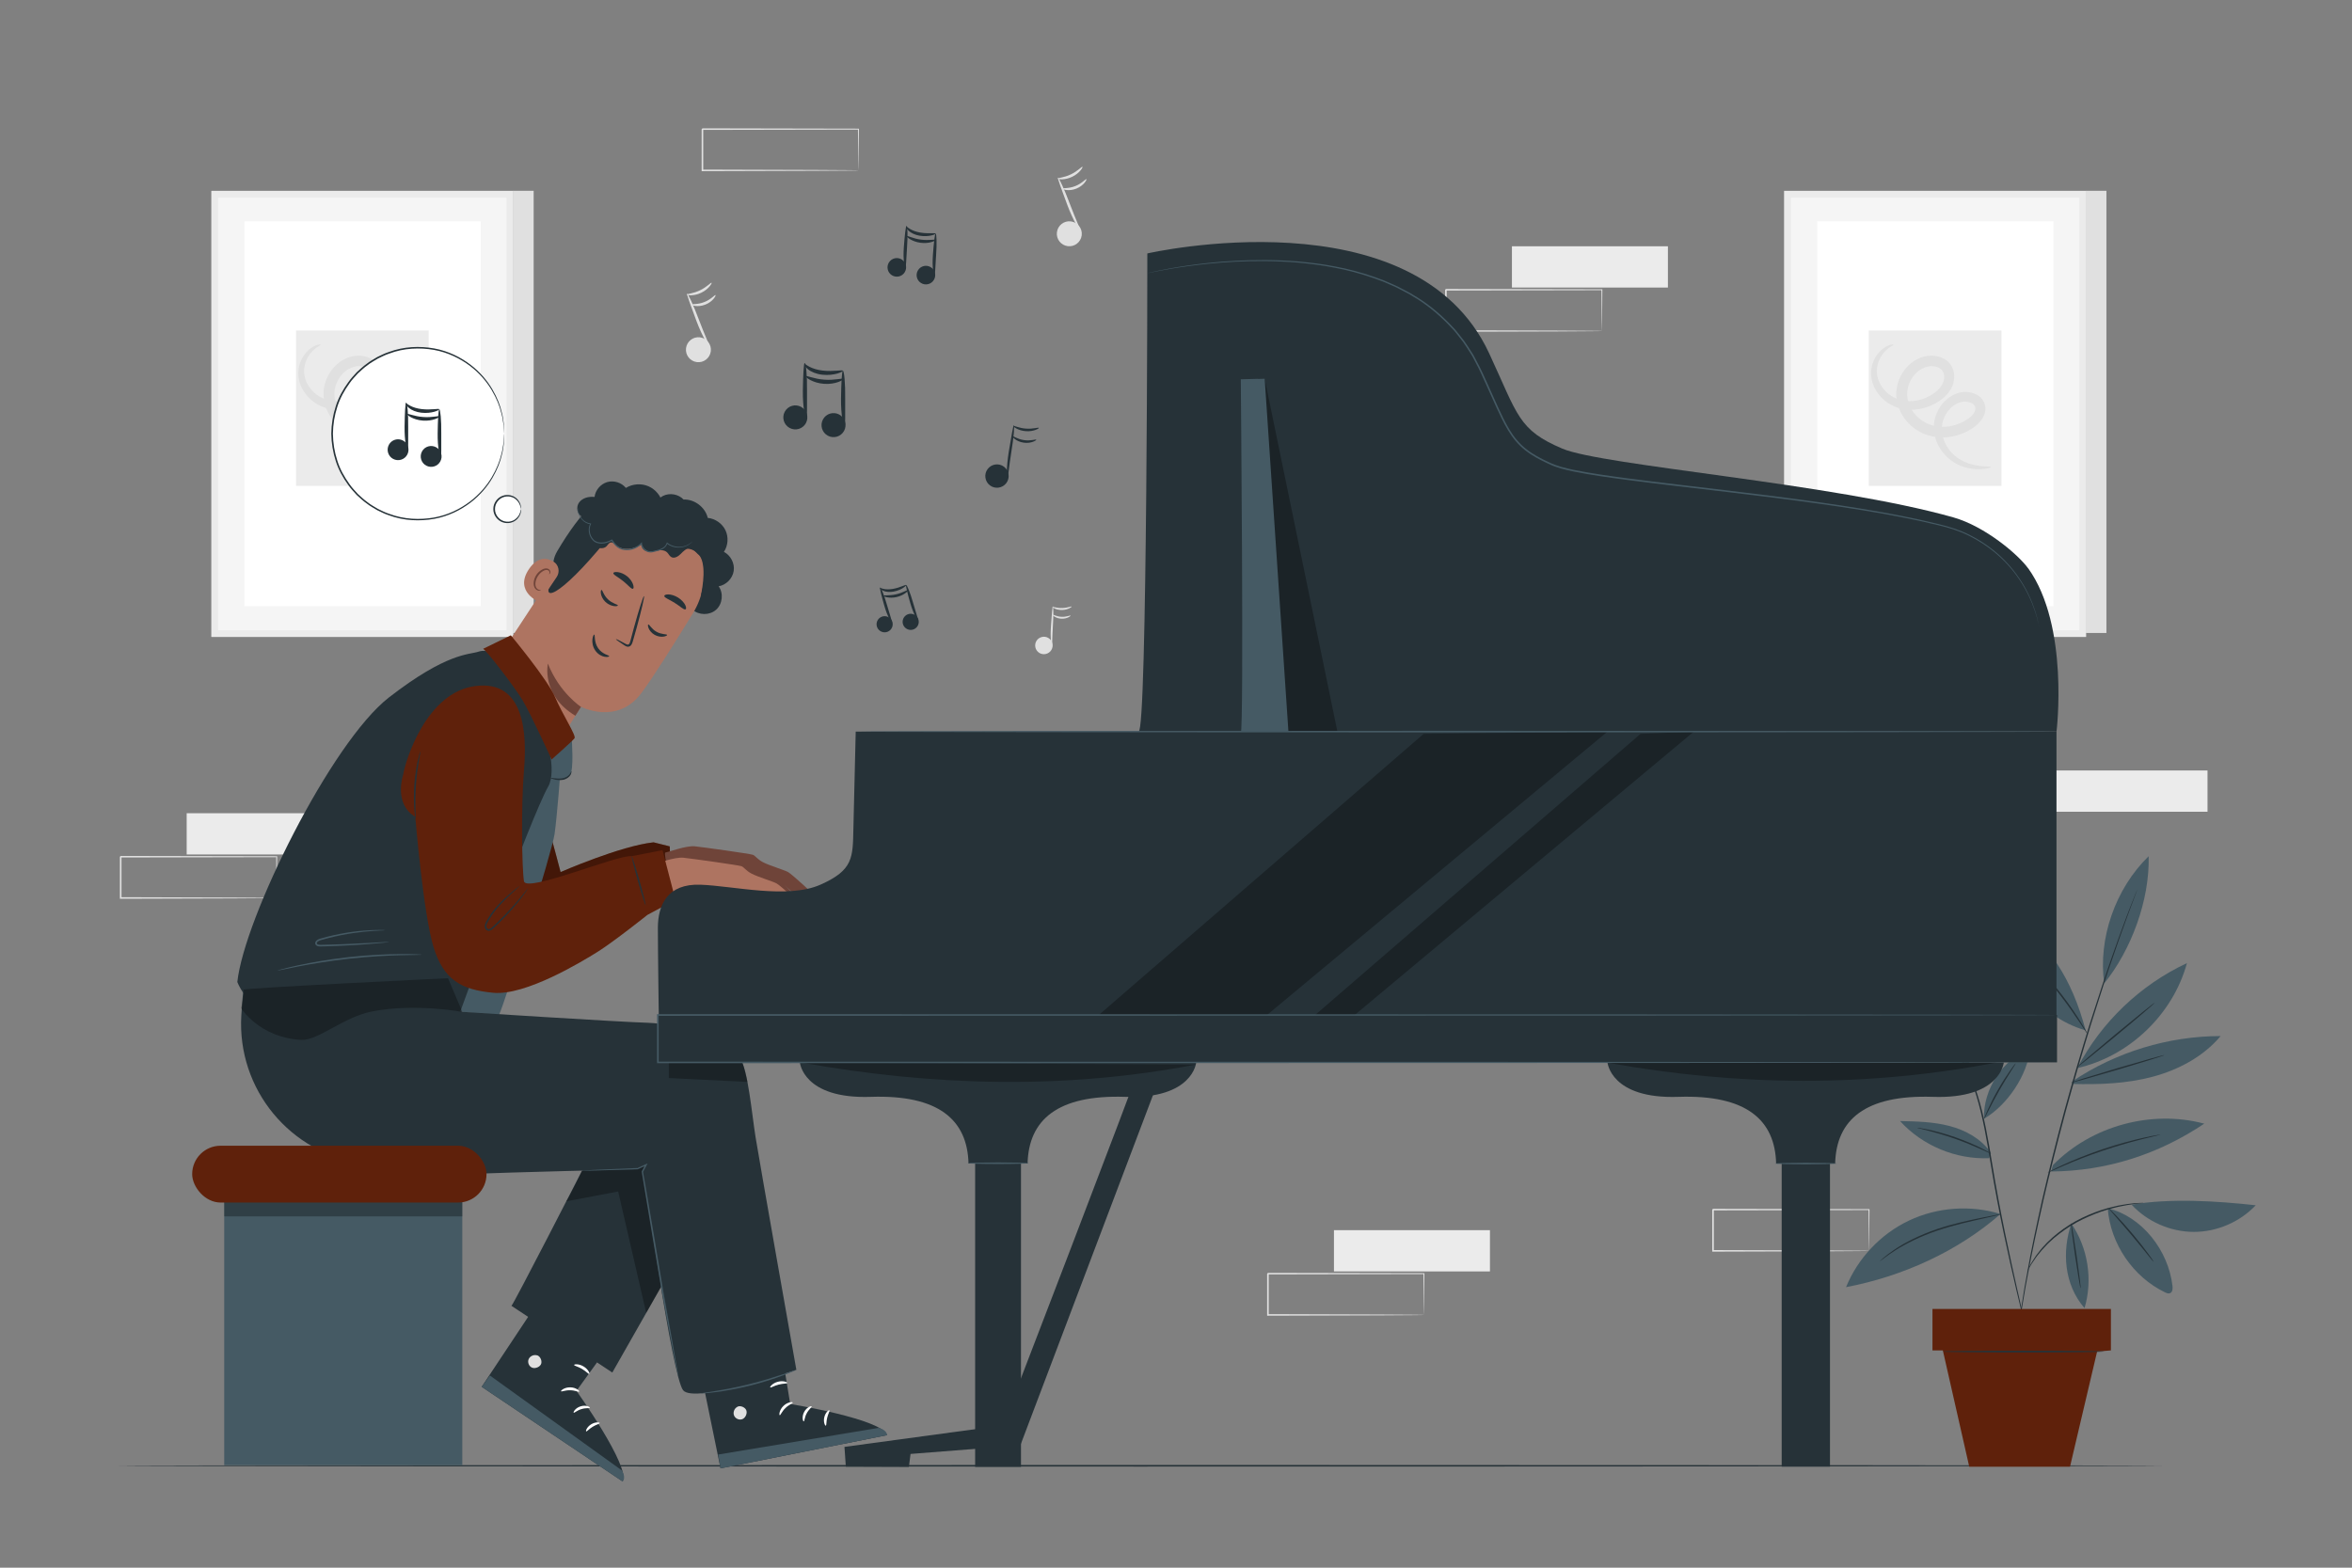 <svg xmlns="http://www.w3.org/2000/svg" viewBox="0 0 750 500"><rect x="0" y="0" width="750" height="500" fill="#808080" stroke="none"/><g id="freepik--background-complete--inject-64"><g><path d="M226.66,112.04c-.28,2.18-2.27,3.73-4.45,3.45-2.18-.28-3.73-2.27-3.45-4.45,.28-2.18,2.27-3.73,4.45-3.45,2.18,.28,3.73,2.27,3.45,4.45Z" style="fill:#e0e0e0;"></path><path d="M226.25,110.65c-.21,.12-2.37-3.48-4.17-8.28-1.79-4.79-3.2-8.66-3-8.75,.24-.11,2.04,3.66,3.82,8.44,1.79,4.76,3.56,8.48,3.35,8.6Z" style="fill:#e0e0e0;"></path><path d="M226.91,90.18c.21,.1-.9,2.05-3.3,3.19-2.39,1.16-4.6,.8-4.55,.58,0-.26,2.02-.31,4.17-1.37,2.17-1.02,3.47-2.56,3.68-2.4Z" style="fill:#e0e0e0;"></path><path d="M228.16,94.12c.22,.08-.79,2.07-3.22,3.02-2.41,.97-4.52,.22-4.41,0,.05-.25,1.97,.05,4.09-.82,2.14-.82,3.33-2.36,3.54-2.2Z" style="fill:#e0e0e0;"></path></g><g><path d="M344.93,75.06c-.28,2.18-2.27,3.73-4.45,3.45-2.18-.28-3.73-2.27-3.45-4.45,.28-2.18,2.27-3.73,4.45-3.45,2.18,.28,3.73,2.27,3.45,4.45Z" style="fill:#e0e0e0;"></path><path d="M344.52,73.67c-.21,.12-2.37-3.48-4.17-8.28-1.79-4.79-3.2-8.66-3-8.75,.24-.11,2.04,3.66,3.82,8.44,1.79,4.76,3.56,8.48,3.35,8.6Z" style="fill:#e0e0e0;"></path><path d="M345.18,53.2c.21,.1-.9,2.05-3.3,3.19-2.39,1.16-4.6,.8-4.55,.58,0-.26,2.02-.31,4.17-1.37,2.17-1.02,3.47-2.56,3.68-2.4Z" style="fill:#e0e0e0;"></path><path d="M346.43,57.14c.22,.08-.79,2.07-3.22,3.02-2.41,.97-4.52,.22-4.41,0,.05-.25,1.97,.05,4.09-.82,2.14-.82,3.33-2.36,3.54-2.2Z" style="fill:#e0e0e0;"></path></g><g><path d="M335.25,207.32c-.81,1.31-2.52,1.72-3.83,.92-1.31-.81-1.72-2.52-.92-3.83,.81-1.31,2.52-1.72,3.83-.92,1.31,.81,1.72,2.52,.92,3.83Z" style="fill:#e0e0e0;"></path><path d="M335.39,206.32c-.17,.02-.51-2.9-.27-6.48,.24-3.57,.46-6.44,.61-6.45,.19,0,.24,2.92,0,6.48-.23,3.55-.17,6.43-.34,6.45Z" style="fill:#e0e0e0;"></path><path d="M341.72,193.46c.1,.12-1.16,1.05-3.02,1.09-1.86,.05-3.17-.82-3.07-.95,.08-.16,1.38,.39,3.06,.33,1.68-.02,2.95-.63,3.04-.47Z" style="fill:#e0e0e0;"></path><path d="M341.38,196.33c.12,.11-1.1,1.09-2.92,1-1.82-.08-2.94-1.17-2.81-1.27,.1-.15,1.24,.6,2.84,.66,1.6,.09,2.8-.54,2.89-.38Z" style="fill:#e0e0e0;"></path></g><g><rect x="665.13" y="60.85" width="6.56" height="141.03" style="fill:#e0e0e0;"></rect><path d="M570.08,61.94h93.96c.05,0,.09,.04,.09,.09V201.98c0,.05-.04,.09-.09,.09h-93.96c-.05,0-.09-.04-.09-.09V62.04c0-.05,.04-.09,.09-.09Z" style="fill:#f5f5f5;"></path><path d="M665.13,203.16h-96.14c-.05,0-.09-.04-.09-.09V60.95c0-.05,.04-.09,.09-.09h96.14c.05,0,.09,.04,.09,.09V203.07c0,.05-.04,.09-.09,.09Zm-93.96-2.18h91.78c.05,0,.09-.04,.09-.09V63.13c0-.05-.04-.09-.09-.09h-91.78c-.05,0-.09,.04-.09,.09V200.89c0,.05,.04,.09,.09,.09Z" style="fill:#ebebeb;"></path><path d="M579.56,70.59h75.17c.05,0,.09,.04,.09,.09v122.56c0,.05-.04,.09-.09,.09h-75.17c-.05,0-.09-.04-.09-.09V70.68c0-.05,.04-.09,.09-.09Z" style="fill:#fff;"></path><rect x="595.91" y="105.39" width="42.31" height="49.59" rx=".06" ry=".06" style="fill:#ebebeb;"></rect><path d="M634.87,148.91c.05,.16-2.03,1.07-6.01,.61-1.96-.27-4.39-.97-6.75-2.7-2.31-1.73-4.5-4.52-5.25-8.25-.77-3.7,.47-8.32,4.01-11.28,.88-.74,1.91-1.36,3.04-1.78,1.21-.45,2.51-.6,3.81-.44,1.29,.16,2.65,.61,3.81,1.66,1.17,1.06,1.8,2.84,1.5,4.43-.28,1.6-1.15,2.83-2.09,3.81-.97,.99-2.07,1.72-3.19,2.35-2.28,1.26-4.88,2.04-7.6,2.17-2.71,.13-5.58-.43-8.1-1.84-2.5-1.4-4.63-3.53-5.96-6.18-1.35-2.62-1.78-5.81-1.07-8.66,.69-2.84,2.3-5.38,4.56-7.13,1.14-.88,2.42-1.53,3.83-1.93,1.41-.36,2.87-.43,4.31-.13,1.42,.3,2.87,1,3.91,2.21,1.05,1.2,1.52,2.76,1.53,4.18,.02,1.43-.37,2.82-1.02,3.98-.64,1.17-1.5,2.11-2.41,2.9-1.83,1.55-3.88,2.57-5.99,3.18-2.11,.61-4.27,.77-6.31,.49-2.03-.29-3.94-1.03-5.49-2.1-3.12-2.12-4.92-5.33-5.24-8.3-.35-3.02,.75-5.51,1.94-7.12,1.22-1.64,2.63-2.48,3.59-2.87,.99-.37,1.55-.36,1.58-.27,.04,.13-.45,.35-1.25,.89-.78,.55-1.89,1.46-2.79,3-.88,1.51-1.6,3.7-1.14,6.08,.42,2.37,2.04,4.93,4.66,6.53,2.56,1.63,6.16,2.05,9.61,.92,1.71-.55,3.42-1.47,4.81-2.72,1.38-1.24,2.33-2.84,2.25-4.51-.04-1.68-1.1-2.86-2.9-3.2-.88-.17-1.86-.12-2.77,.13-.9,.28-1.82,.74-2.61,1.37-1.6,1.26-2.8,3.16-3.29,5.25-.5,2.08-.2,4.29,.81,6.29,.99,2,2.65,3.66,4.55,4.73,1.89,1.08,4.1,1.54,6.26,1.46,2.17-.08,4.3-.69,6.16-1.68,.94-.51,1.81-1.08,2.46-1.73,.67-.65,1.13-1.4,1.25-2.03,.12-.64-.07-1.19-.5-1.64-.45-.45-1.22-.79-2.04-.9-.82-.12-1.66-.05-2.4,.2-.81,.28-1.56,.7-2.24,1.22-1.34,1.05-2.35,2.49-2.91,4.02-.57,1.53-.71,3.11-.49,4.61,.45,3.03,2.15,5.53,4.03,7.14,1.92,1.62,4.03,2.46,5.8,2.89,3.58,.83,5.73,.42,5.75,.72Z" style="fill:#e0e0e0;"></path></g><g><rect x="163.61" y="60.85" width="6.56" height="141.03" style="fill:#e0e0e0;"></rect><rect x="68.47" y="61.94" width="94.15" height="140.13" rx=".09" ry=".09" style="fill:#f5f5f5;"></rect><path d="M163.61,203.16H67.47c-.05,0-.09-.04-.09-.09V60.95c0-.05,.04-.09,.09-.09h96.14c.05,0,.09,.04,.09,.09V203.07c0,.05-.04,.09-.09,.09Zm-93.96-2.18h91.78c.05,0,.09-.04,.09-.09V63.13c0-.05-.04-.09-.09-.09H69.65c-.05,0-.09,.04-.09,.09V200.89c0,.05,.04,.09,.09,.09Z" style="fill:#ebebeb;"></path><rect x="77.95" y="70.59" width="75.36" height="122.75" rx=".09" ry=".09" style="fill:#fff;"></rect><rect x="94.39" y="105.39" width="42.31" height="49.59" rx=".06" ry=".06" style="fill:#ebebeb;"></rect><path d="M133.35,148.91c.05,.16-2.03,1.07-6.01,.61-1.96-.27-4.39-.97-6.75-2.7-2.31-1.73-4.5-4.52-5.25-8.25-.77-3.7,.47-8.32,4.01-11.28,.88-.74,1.91-1.36,3.04-1.78,1.21-.45,2.51-.6,3.81-.44,1.29,.16,2.65,.61,3.81,1.66,1.17,1.06,1.8,2.84,1.5,4.43-.28,1.6-1.15,2.83-2.09,3.81-.97,.99-2.07,1.72-3.19,2.35-2.28,1.26-4.88,2.04-7.6,2.17-2.71,.13-5.58-.43-8.1-1.84-2.5-1.4-4.63-3.53-5.96-6.18-1.35-2.62-1.78-5.81-1.07-8.66,.69-2.84,2.3-5.38,4.56-7.13,1.14-.88,2.42-1.53,3.83-1.93,1.41-.36,2.87-.43,4.31-.13,1.42,.3,2.87,1,3.91,2.21,1.05,1.2,1.52,2.76,1.53,4.18,.02,1.43-.37,2.82-1.02,3.98-.64,1.17-1.5,2.11-2.41,2.9-1.83,1.55-3.88,2.57-5.99,3.18-2.11,.61-4.27,.77-6.31,.49-2.03-.29-3.94-1.03-5.49-2.1-3.12-2.12-4.92-5.33-5.24-8.3-.35-3.02,.75-5.51,1.94-7.12,1.22-1.64,2.63-2.48,3.59-2.87,.99-.37,1.55-.36,1.58-.27,.04,.13-.45,.35-1.25,.89-.78,.55-1.89,1.46-2.79,3-.88,1.51-1.6,3.7-1.14,6.08,.42,2.37,2.04,4.93,4.66,6.53,2.56,1.63,6.16,2.05,9.61,.92,1.71-.55,3.42-1.47,4.81-2.72,1.38-1.24,2.33-2.84,2.25-4.51-.04-1.68-1.1-2.86-2.9-3.2-.88-.17-1.86-.12-2.77,.13-.9,.28-1.82,.74-2.61,1.37-1.6,1.26-2.8,3.16-3.29,5.25-.5,2.08-.2,4.29,.81,6.29,.99,2,2.65,3.66,4.55,4.73,1.89,1.08,4.1,1.54,6.26,1.46,2.17-.08,4.3-.69,6.16-1.68,.94-.51,1.81-1.08,2.46-1.73,.67-.65,1.13-1.4,1.25-2.03,.12-.64-.07-1.19-.5-1.64-.45-.45-1.22-.79-2.04-.9-.82-.12-1.66-.05-2.4,.2-.81,.28-1.56,.7-2.24,1.22-1.34,1.05-2.35,2.49-2.91,4.02-.57,1.53-.71,3.11-.49,4.61,.45,3.03,2.15,5.53,4.03,7.14,1.92,1.62,4.03,2.46,5.8,2.89,3.58,.83,5.73,.42,5.75,.72Z" style="fill:#e0e0e0;"></path></g><g><rect x="482.12" y="78.55" width="49.74" height="13.16" style="fill:#ebebeb;"></rect><path d="M510.82,105.56s-.01-.09-.02-.24c0-.18,0-.4-.02-.67,0-.62-.02-1.48-.04-2.59-.02-2.27-.05-5.54-.09-9.65l.15,.15c-11.36,.02-29.42,.06-49.73,.1,.11-.11-.26,.25,.25-.25h0v3.37c0,1.12,0,2.22,0,3.32,0,2.2,0,4.36,0,6.47l-.25-.25c14.16,.04,26.56,.08,35.44,.11,4.43,.03,7.98,.05,10.46,.07,1.21,.01,2.15,.02,2.83,.03,.3,0,.55,.01,.74,.02,.17,0,.26,.01,.26,.02,0,0-.07,.01-.23,.02-.18,0-.42,0-.71,.02-.66,0-1.59,.02-2.78,.03-2.47,.02-6,.04-10.4,.07-8.93,.03-21.38,.07-35.62,.11h-.25v-.25c0-2.12,0-4.28,0-6.47,0-1.1,0-2.21,0-3.32v-3.34h0v-.02h0c.51-.51,.14-.14,.26-.26,20.32,.04,38.38,.08,49.73,.1h.16v.15c-.04,4.16-.07,7.45-.09,9.75-.02,1.09-.03,1.94-.04,2.55,0,.27-.01,.48-.02,.65,0,.14-.01,.21-.02,.21Z" style="fill:#e0e0e0;"></path></g><g><rect x="654.19" y="245.74" width="49.74" height="13.16" style="fill:#ebebeb;"></rect><path d="M596,398.94s-.01-.09-.02-.24c0-.18,0-.4-.02-.67,0-.62-.02-1.48-.04-2.59-.02-2.27-.05-5.54-.09-9.65l.15,.15c-11.36,.02-29.42,.06-49.73,.1,.11-.11-.26,.25,.25-.25h0v3.37c0,1.12,0,2.22,0,3.32,0,2.2,0,4.36,0,6.47l-.25-.25c14.16,.04,26.56,.08,35.44,.11,4.43,.03,7.98,.05,10.46,.07,1.21,.01,2.15,.02,2.83,.03,.3,0,.55,.01,.74,.02,.17,0,.26,.01,.26,.02,0,0-.07,.01-.23,.02-.18,0-.42,0-.71,.02-.66,0-1.59,.02-2.78,.03-2.47,.02-6,.04-10.4,.07-8.93,.03-21.38,.07-35.62,.11h-.25v-.25c0-2.12,0-4.28,0-6.47,0-1.1,0-2.21,0-3.32v-3.34h0v-.02h0c.51-.51,.14-.14,.26-.26,20.32,.04,38.38,.08,49.73,.1h.16v.15c-.04,4.16-.07,7.45-.09,9.75-.02,1.09-.03,1.94-.04,2.55,0,.27-.01,.48-.02,.65,0,.14-.01,.21-.02,.21Z" style="fill:#e0e0e0;"></path></g><path d="M273.75,54.33s-.01-.09-.02-.24c0-.18,0-.4-.02-.67,0-.62-.02-1.48-.04-2.59-.02-2.27-.05-5.54-.09-9.65l.15,.15c-11.36,.02-29.42,.06-49.73,.1,.11-.11-.26,.25,.25-.25h0v3.37c0,1.12,0,2.22,0,3.32,0,2.2,0,4.36,0,6.47l-.25-.25c14.16,.04,26.56,.08,35.44,.11,4.43,.03,7.98,.05,10.46,.07,1.21,.01,2.15,.02,2.83,.03,.3,0,.55,.01,.74,.02,.17,0,.26,.01,.26,.02,0,0-.07,.01-.23,.02-.18,0-.42,0-.71,.02-.66,0-1.59,.02-2.78,.03-2.47,.02-6,.04-10.4,.07-8.93,.03-21.38,.07-35.62,.11h-.25v-.25c0-2.12,0-4.28,0-6.47,0-1.1,0-2.21,0-3.32v-3.34h0v-.02h0c.51-.51,.14-.14,.26-.26,20.32,.04,38.38,.08,49.73,.1h.16v.15c-.04,4.16-.07,7.45-.09,9.75-.02,1.09-.03,1.94-.04,2.55,0,.27-.01,.48-.02,.65,0,.14-.01,.21-.02,.21Z" style="fill:#e0e0e0;"></path><g><rect x="425.37" y="392.35" width="49.74" height="13.16" style="fill:#ebebeb;"></rect><path d="M454.07,419.37s-.01-.09-.02-.24c0-.18,0-.4-.02-.67,0-.62-.02-1.48-.04-2.59-.02-2.27-.05-5.54-.09-9.65l.15,.15c-11.36,.02-29.42,.06-49.73,.1,.11-.11-.26,.25,.25-.25h0v3.37c0,1.12,0,2.22,0,3.32,0,2.2,0,4.36,0,6.47l-.25-.25c14.16,.04,26.56,.08,35.44,.11,4.43,.03,7.98,.05,10.46,.07,1.21,.01,2.15,.02,2.83,.03,.3,0,.55,.01,.74,.02,.17,0,.26,.01,.26,.02,0,0-.07,.01-.23,.02-.18,0-.42,0-.71,.02-.66,0-1.59,.02-2.78,.03-2.47,.02-6,.04-10.4,.07-8.93,.03-21.38,.07-35.62,.11h-.25v-.25c0-2.12,0-4.28,0-6.47,0-1.1,0-2.21,0-3.32v-3.34h0v-.02h0c.51-.51,.14-.14,.26-.26,20.32,.04,38.38,.08,49.73,.1h.16v.15c-.04,4.16-.07,7.45-.09,9.75-.02,1.09-.03,1.94-.04,2.55,0,.27-.01,.48-.02,.65,0,.14-.01,.21-.02,.21Z" style="fill:#e0e0e0;"></path></g><g><rect x="59.53" y="259.37" width="49.74" height="13.16" style="fill:#ebebeb;"></rect><path d="M88.24,286.39s-.01-.09-.02-.24c0-.18,0-.4-.02-.67,0-.62-.02-1.48-.04-2.59-.02-2.27-.05-5.54-.09-9.65l.15,.15c-11.36,.02-29.42,.06-49.73,.1,.11-.11-.26,.25,.25-.25h0v3.37c0,1.12,0,2.22,0,3.32,0,2.2,0,4.36,0,6.47l-.25-.25c14.16,.04,26.56,.08,35.44,.11,4.43,.03,7.98,.05,10.46,.07,1.21,.01,2.15,.02,2.83,.03,.3,0,.55,.01,.74,.02,.17,0,.26,.01,.26,.02,0,0-.07,.01-.23,.02-.18,0-.42,0-.71,.02-.66,0-1.59,.02-2.78,.03-2.47,.02-6,.04-10.4,.07-8.93,.03-21.39,.07-35.62,.11h-.25v-.25c0-2.12,0-4.28,0-6.47,0-1.1,0-2.21,0-3.32v-3.34h0v-.02h0c.51-.51,.14-.14,.26-.26,20.32,.04,38.38,.08,49.73,.1h.16v.15c-.04,4.16-.07,7.45-.09,9.75-.02,1.09-.03,1.94-.04,2.55,0,.27-.01,.48-.02,.65,0,.14-.01,.21-.02,.21Z" style="fill:#e0e0e0;"></path></g></g><g id="freepik--Floor--inject-64"><path d="M689.43,467.49c0,.14-145.86,.26-325.74,.26s-325.77-.12-325.77-.26,145.82-.26,325.77-.26,325.74,.12,325.74,.26Z" style="fill:#263238;"></path></g><g id="freepik--Plant--inject-64"><g><path d="M654.61,371.63c12.22-12.51,31.38-17.77,48.28-13.25-14.68,9.84-31.17,15.12-48.85,15.26" style="fill:#455a64;"></path><g><path d="M670.99,313.65c-2.01-14.23,3.52-30.23,14.17-40.57,.35,14.1-5.6,29.96-14.17,40.57" style="fill:#455a64;"></path><path d="M662.47,340.52c7.59-14.51,20.05-26.42,34.89-33.34-4.45,16.38-18.46,29.78-35.02,33.49" style="fill:#455a64;"></path><path d="M660.71,345.71c8.59,.24,17.29-.06,25.6-2.26,8.31-2.2,16.27-6.42,21.8-13.01-16.72,.02-33.39,5.11-47.27,14.43" style="fill:#455a64;"></path><path d="M665.07,328.63c-4.36-16.35-11.56-27.65-24.41-36.81-.97,7.95,.98,16.23,5.41,22.91,4.43,6.68,11.29,11.7,19,13.9" style="fill:#455a64;"></path><path d="M632.63,356.82c-.23-9.5,5.9-18.83,14.7-22.41-.71,8.44-7.34,18.21-14.7,22.41" style="fill:#455a64;"></path><path d="M628.53,343.04c-.98-13.65-10.68-26.29-23.62-30.75,2.97,13.66,10.87,25.03,23.62,30.75" style="fill:#455a64;"></path><path d="M634.72,367.49c-3.03-4.33-7.97-7.03-13.09-8.37-5.12-1.34-10.46-1.46-15.75-1.57,7.13,7.85,17.84,12.31,28.44,11.84" style="fill:#455a64;"></path><path d="M637.92,387.19c-9.53-2.94-20.16-2.18-29.17,2.09-9.02,4.27-16.33,12.01-20.09,21.25,17.9-3.4,35.56-11.34,49.27-23.34" style="fill:#455a64;"></path><path d="M660.5,390.23c-2.97,8.79-2.4,19.41,4.21,26.98,2.69-9.02,1.1-19.21-4.21-26.98" style="fill:#455a64;"></path><path d="M672.11,385.35c.83,11.3,8.05,21.91,18.26,26.83,.51,.24,1.09,.48,1.61,.27,.81-.33,.88-1.43,.78-2.29-1.29-11.26-9.64-22.15-20.65-24.8" style="fill:#455a64;"></path><path d="M679.69,384.2c5.03,5.43,12.36,8.66,19.76,8.7,7.4,.04,14.76-3.11,19.85-8.49-12.59-1.38-27.11-2.3-39.61-.2" style="fill:#455a64;"></path><g><path d="M681.57,283.56s-.03,.13-.12,.37c-.09,.26-.22,.61-.38,1.06-.36,.96-.87,2.32-1.52,4.08-.68,1.76-1.46,3.94-2.36,6.46-.46,1.26-.94,2.61-1.46,4.04-.5,1.44-1.02,2.96-1.57,4.55-2.23,6.37-4.71,14.03-7.38,22.55-2.63,8.53-5.38,17.96-8.09,27.9-2.68,9.95-5.05,19.48-7.07,28.18-1.96,8.71-3.65,16.58-4.87,23.22-.31,1.66-.61,3.24-.89,4.73-.25,1.5-.49,2.91-.72,4.24-.46,2.64-.85,4.92-1.11,6.79-.28,1.85-.51,3.29-.66,4.3-.08,.47-.14,.84-.18,1.12-.04,.25-.07,.38-.08,.38,0,0,0-.13,.03-.38,.03-.28,.08-.65,.14-1.12,.13-1.01,.33-2.46,.57-4.31,.23-1.88,.6-4.16,1.03-6.81,.21-1.33,.44-2.74,.68-4.24,.27-1.5,.56-3.08,.86-4.74,1.18-6.66,2.83-14.53,4.77-23.25,2-8.71,4.36-18.25,7.04-28.21,2.71-9.95,5.49-19.37,8.14-27.9,2.7-8.52,5.21-16.16,7.48-22.53,.56-1.59,1.1-3.11,1.61-4.54,.53-1.43,1.03-2.77,1.49-4.03,.93-2.52,1.74-4.68,2.44-6.44,.69-1.74,1.23-3.1,1.6-4.05,.18-.44,.32-.79,.43-1.05,.1-.23,.15-.35,.16-.35Z" style="fill:#263238;"></path><path d="M612.42,319.57s.08,.06,.22,.2c.15,.16,.35,.37,.6,.63,.53,.56,1.29,1.4,2.24,2.5,1.9,2.21,4.58,5.49,7.41,9.88,2.83,4.38,5.73,9.96,7.75,16.58,2.08,6.6,3.37,14.1,4.65,21.94,2.56,15.7,5.7,29.76,7.97,39.93,1.15,5.06,2.08,9.16,2.73,12.04,.31,1.4,.55,2.5,.73,3.28l.18,.85c.04,.19,.05,.29,.04,.3,0,0-.04-.09-.09-.28-.06-.22-.13-.49-.22-.84-.19-.78-.47-1.87-.81-3.26-.69-2.87-1.67-6.96-2.88-12.01-2.36-10.15-5.55-24.21-8.12-39.92-1.28-7.84-2.56-15.32-4.6-21.89-1.98-6.59-4.83-12.14-7.61-16.53-2.78-4.4-5.41-7.7-7.27-9.94-.93-1.12-1.67-1.98-2.17-2.56l-.57-.66c-.13-.15-.19-.23-.18-.24Z" style="fill:#263238;"></path><path d="M683.45,383.67s-.16,.04-.45,.08c-.35,.04-.78,.09-1.3,.14-.29,.03-.6,.06-.94,.09-.35,.05-.72,.11-1.11,.17-.8,.12-1.71,.24-2.7,.46-.5,.1-1.02,.2-1.56,.31-.54,.14-1.1,.28-1.67,.42-1.17,.26-2.37,.69-3.65,1.08-2.53,.89-5.26,2.03-7.97,3.51-2.71,1.5-5.1,3.24-7.15,4.96-.99,.9-1.95,1.74-2.74,2.63-.85,.84-1.53,1.71-2.17,2.5-.67,.77-1.14,1.56-1.61,2.21-.48,.65-.82,1.25-1.1,1.75-.27,.45-.49,.82-.67,1.13-.16,.26-.25,.39-.26,.38s.05-.15,.18-.42c.16-.32,.36-.71,.59-1.18,.25-.51,.58-1.13,1.04-1.81,.45-.67,.9-1.49,1.56-2.28,.62-.81,1.3-1.71,2.15-2.57,.79-.91,1.75-1.78,2.74-2.69,2.05-1.77,4.47-3.53,7.2-5.05,2.74-1.5,5.5-2.64,8.06-3.51,1.3-.38,2.52-.79,3.7-1.04,.58-.14,1.15-.27,1.69-.4,.55-.1,1.07-.19,1.58-.28,1-.2,1.92-.29,2.73-.39,.4-.05,.77-.09,1.12-.13,.34-.02,.66-.04,.95-.05,.52-.02,.96-.04,1.31-.05,.3,0,.46,0,.46,.01Z" style="fill:#263238;"></path></g><path d="M687.04,319.88s-.3,.33-.91,.87c-.68,.59-1.55,1.35-2.59,2.25-2.2,1.88-5.26,4.46-8.67,7.28-3.4,2.82-6.5,5.35-8.76,7.17-1.08,.85-1.98,1.57-2.69,2.13-.64,.49-1.01,.76-1.03,.73-.02-.03,.3-.34,.91-.88,.68-.59,1.55-1.35,2.59-2.25,2.2-1.88,5.26-4.46,8.66-7.28,3.4-2.82,6.5-5.35,8.75-7.17,1.08-.85,1.98-1.57,2.69-2.13,.64-.49,1.01-.76,1.03-.73Z" style="fill:#263238;"></path><path d="M690.13,336.53c.04,.13-6.57,2.19-14.76,4.61-8.19,2.42-14.86,4.28-14.9,4.15-.04-.13,6.57-2.19,14.76-4.61,8.19-2.42,14.86-4.28,14.9-4.15Z" style="fill:#263238;"></path><path d="M665.72,329.9s-.27-.32-.68-.95c-.47-.71-1.05-1.6-1.74-2.65-1.48-2.24-3.58-5.29-6.06-8.53-2.48-3.25-4.87-6.07-6.64-8.09-.83-.95-1.53-1.75-2.09-2.39-.49-.57-.76-.89-.73-.91,.02-.02,.33,.26,.87,.78,.54,.52,1.29,1.31,2.21,2.29,1.83,1.97,4.27,4.77,6.77,8.03,2.49,3.26,4.55,6.35,5.96,8.64,.7,1.14,1.26,2.08,1.62,2.74,.36,.66,.55,1.03,.52,1.05Z" style="fill:#263238;"></path><path d="M642.77,339.14c.06,.04-.56,1-1.55,2.55-.99,1.55-2.33,3.71-3.72,6.15-1.39,2.44-2.56,4.69-3.39,6.34-.83,1.64-1.34,2.66-1.4,2.64-.06-.02,.34-1.1,1.09-2.78,.75-1.69,1.88-3.98,3.28-6.43,1.39-2.45,2.79-4.59,3.85-6.1,1.06-1.51,1.78-2.4,1.83-2.36Z" style="fill:#263238;"></path><path d="M634.91,367.95c-.03,.07-1.29-.55-3.36-1.48-2.06-.93-4.95-2.14-8.2-3.29-3.26-1.14-6.27-1.99-8.46-2.55-2.19-.56-3.56-.87-3.55-.94,0-.03,.36,0,.98,.1,.63,.09,1.53,.26,2.64,.5,2.22,.48,5.26,1.28,8.54,2.42,3.28,1.15,6.15,2.42,8.19,3.43,1.02,.51,1.83,.94,2.38,1.25,.55,.32,.85,.5,.83,.53Z" style="fill:#263238;"></path><path d="M638.15,387.24s-.14,.06-.41,.14c-.33,.08-.72,.18-1.19,.3-1.11,.26-2.6,.6-4.4,1.01-3.71,.86-8.87,1.94-14.36,3.79-5.49,1.87-10.2,4.25-13.4,6.29-1.6,1.02-2.85,1.92-3.69,2.57-.85,.64-1.31,1.01-1.33,.98-.01-.01,.09-.12,.3-.31,.21-.19,.5-.48,.92-.82,.81-.7,2.03-1.64,3.62-2.71,3.17-2.14,7.9-4.58,13.43-6.46,5.53-1.87,10.72-2.89,14.44-3.67,1.81-.35,3.31-.65,4.43-.87,1.05-.2,1.63-.29,1.64-.26Z" style="fill:#263238;"></path><path d="M663.46,410.88c-.13,.02-.92-4.62-1.76-10.35-.84-5.74-1.41-10.41-1.28-10.43,.13-.02,.92,4.62,1.76,10.36,.84,5.74,1.41,10.41,1.28,10.42Z" style="fill:#263238;"></path><path d="M686.73,402.43c-.06,.04-.84-.93-2.1-2.49-1.26-1.57-3-3.72-4.97-6.07-1.97-2.35-3.8-4.43-5.12-5.94-1.33-1.51-2.14-2.45-2.09-2.5,.02-.02,.26,.18,.67,.57,.41,.39,.98,.97,1.68,1.69,1.39,1.45,3.26,3.51,5.24,5.86,1.98,2.35,3.68,4.55,4.87,6.17,.6,.81,1.07,1.48,1.38,1.94,.31,.47,.47,.74,.45,.76Z" style="fill:#263238;"></path></g><path d="M689.03,361.85s-.51,.17-1.45,.39c-1.02,.25-2.36,.57-3.98,.96-3.35,.83-7.96,2.09-12.96,3.77-5,1.68-9.43,3.46-12.6,4.83-1.52,.67-2.79,1.22-3.75,1.64-.88,.39-1.38,.59-1.39,.56-.01-.03,.45-.29,1.31-.73,.86-.45,2.12-1.06,3.69-1.78,3.15-1.45,7.57-3.28,12.59-4.97,5.01-1.68,9.65-2.9,13.03-3.64,1.69-.38,3.07-.65,4.02-.81,.95-.17,1.48-.24,1.49-.21Z" style="fill:#263238;"></path><g><polygon points="616.22 417.48 616.22 430.7 619.53 430.7 627.95 467.79 660.08 467.79 668.72 431.07 673.12 430.7 673.12 417.48 616.22 417.48" style="fill:#5F210B;"></polygon><path d="M670.92,431.07c0,.15-11.51,.28-25.7,.28s-25.7-.12-25.7-.28,11.5-.28,25.7-.28,25.7,.12,25.7,.28Z" style="fill:#263238;"></path></g></g></g><g id="freepik--Musical_notes--inject-64"><g><path d="M320.89,154.08c-1.24,1.64-3.58,1.97-5.22,.73-1.64-1.24-1.97-3.58-.73-5.22,1.24-1.64,3.58-1.97,5.22-.73,1.64,1.24,1.97,3.58,.73,5.22Z" style="fill:#263238;"></path><path d="M321.2,152.77c-.23,0-.3-3.92,.47-8.66,.78-4.72,1.43-8.52,1.64-8.5,.25,.02-.05,3.92-.83,8.62-.76,4.7-1.05,8.54-1.28,8.54Z" style="fill:#263238;"></path><path d="M331.27,136.46c.12,.18-1.68,1.25-4.16,1.06-2.48-.17-4.11-1.49-3.96-1.65,.12-.21,1.78,.69,4.02,.83,2.24,.18,4.01-.47,4.1-.24Z" style="fill:#263238;"></path><path d="M330.44,140.23c.14,.17-1.61,1.31-4.01,.95-2.41-.33-3.77-1.93-3.58-2.05,.15-.18,1.58,.95,3.7,1.24,2.12,.33,3.8-.36,3.9-.14Z" style="fill:#263238;"></path></g><g><g><path d="M256.99,134.95c-1.01,1.86-3.33,2.55-5.2,1.54-1.86-1.01-2.55-3.33-1.54-5.19s3.33-2.55,5.19-1.54c1.86,1.01,2.55,3.33,1.54,5.2Z" style="fill:#263238;"></path><path d="M257.11,133.57c-.36,.06-1.16-3.93-1.1-8.88,.07-4.93,.26-8.87,.6-8.9,.39-.03,.8,4,.73,8.9-.05,4.89,.13,8.83-.23,8.88Z" style="fill:#263238;"></path><path d="M268.78,118.25c.13,.28-2.74,1.69-6.59,1.26-1.9-.21-3.57-.92-4.56-1.74-1.02-.8-1.28-1.62-1.14-1.7,.17-.12,.66,.42,1.66,.92,.99,.52,2.47,1.01,4.19,1.2,3.46,.41,6.33-.34,6.44,.06Z" style="fill:#263238;"></path></g><path d="M269.16,137.42c-1.01,1.86-3.33,2.55-5.19,1.54s-2.55-3.33-1.54-5.2c1.01-1.86,3.33-2.55,5.19-1.54,1.86,1.01,2.55,3.33,1.54,5.2Z" style="fill:#263238;"></path><path d="M269.28,136.04c-.37,.06-1.16-3.93-1.1-8.88,.07-4.93,.26-8.87,.6-8.9,.39-.03,.8,4,.73,8.9-.05,4.89,.13,8.83-.23,8.88Z" style="fill:#263238;"></path><path d="M268.87,120.87c.18,.3-2.47,1.82-6.1,1.55-3.63-.25-6.04-2.14-5.82-2.41,.19-.34,2.65,.87,5.91,1.08,3.26,.26,5.86-.58,6.01-.22Z" style="fill:#263238;"></path></g><g><g><path d="M284.61,199.62c-.29,1.39-1.65,2.29-3.04,2-1.39-.29-2.29-1.65-2-3.04,.29-1.39,1.65-2.29,3.04-2,1.39,.29,2.29,1.65,2,3.04Z" style="fill:#263238;"></path><path d="M284.42,198.7c-.22,.11-1.51-2.31-2.43-5.5-.91-3.18-1.55-5.76-1.34-5.84,.25-.09,1.29,2.42,2.19,5.59,.91,3.16,1.8,5.66,1.57,5.76Z" style="fill:#263238;"></path><path d="M288.96,186.59c.14,.16-1.44,1.62-4,2.09-1.26,.24-2.47,.1-3.27-.23-.81-.32-1.14-.8-1.07-.87,.09-.11,.51,.14,1.25,.27,.74,.14,1.79,.17,2.93-.04,2.3-.41,4.01-1.45,4.15-1.21Z" style="fill:#263238;"></path></g><path d="M292.92,198.85c-.29,1.39-1.65,2.29-3.04,2s-2.29-1.65-2-3.04c.29-1.39,1.65-2.29,3.04-2,1.39,.29,2.29,1.65,2,3.04Z" style="fill:#263238;"></path><path d="M292.72,197.93c-.22,.11-1.51-2.31-2.43-5.5-.91-3.18-1.55-5.76-1.34-5.84,.25-.09,1.29,2.42,2.19,5.59,.91,3.16,1.8,5.66,1.57,5.76Z" style="fill:#263238;"></path><path d="M289.52,188.25c.17,.16-1.24,1.65-3.63,2.18-2.38,.54-4.3-.21-4.21-.42,.06-.26,1.87,.05,4.01-.45,2.15-.46,3.66-1.51,3.82-1.3Z" style="fill:#263238;"></path></g><g><g><path d="M288.49,86.84c-.86,1.39-2.69,1.82-4.08,.95-1.39-.86-1.82-2.69-.95-4.08s2.69-1.82,4.08-.95c1.39,.86,1.82,2.69,.95,4.08Z" style="fill:#263238;"></path><path d="M288.65,85.78c-.28,.03-.71-3.09-.44-6.9,.28-3.8,.61-6.83,.87-6.84,.3,0,.43,3.12,.15,6.9-.27,3.77-.3,6.82-.59,6.84Z" style="fill:#263238;"></path><path d="M298.35,74.5c.09,.22-2.19,1.18-5.15,.67-1.46-.25-2.71-.88-3.44-1.55-.75-.67-.92-1.31-.8-1.36,.14-.08,.49,.35,1.24,.78,.74,.44,1.86,.89,3.18,1.12,2.65,.47,4.9,.03,4.96,.34Z" style="fill:#263238;"></path></g><path d="M297.77,89.31c-.86,1.39-2.69,1.82-4.08,.95-1.39-.86-1.82-2.69-.95-4.08,.86-1.39,2.69-1.82,4.08-.95,1.39,.86,1.82,2.69,.95,4.08Z" style="fill:#263238;"></path><path d="M297.92,88.24c-.28,.03-.71-3.09-.44-6.9,.28-3.8,.61-6.83,.87-6.84,.3,0,.43,3.12,.15,6.9-.27,3.77-.3,6.82-.58,6.84Z" style="fill:#263238;"></path><path d="M298.31,76.52c.13,.24-1.99,1.29-4.78,.91-2.79-.36-4.56-1.93-4.38-2.12,.16-.25,2,.8,4.51,1.11,2.5,.35,4.55-.18,4.64,.11Z" style="fill:#263238;"></path></g></g><g id="freepik--Speech_Bubble--inject-64"><g><g><circle cx="133.34" cy="138.33" r="27.44" transform="translate(-58.76 134.8) rotate(-45)" style="fill:#fff;"></circle><path d="M160.79,138.33s-.03-.15-.05-.44c-.02-.32-.05-.75-.09-1.3-.02-.29-.04-.61-.06-.96-.04-.35-.11-.73-.18-1.14-.13-.83-.26-1.79-.58-2.83-.49-2.12-1.48-4.62-3.05-7.26-1.58-2.64-3.85-5.39-6.95-7.73-3.08-2.31-6.98-4.28-11.47-5.08-4.46-.77-9.5-.63-14.29,1.2-1.22,.39-2.37,.99-3.55,1.56-.57,.31-1.12,.67-1.69,1.01-.58,.32-1.11,.73-1.64,1.13-1.11,.76-2.07,1.71-3.08,2.62-.91,1.01-1.88,2-2.66,3.15-1.62,2.25-3.03,4.74-3.89,7.49-.89,2.73-1.36,5.63-1.4,8.58,.04,2.95,.51,5.85,1.4,8.58,.85,2.75,2.27,5.24,3.89,7.49,.79,1.15,1.75,2.14,2.66,3.15,1.01,.91,1.98,1.86,3.08,2.62,.53,.41,1.06,.81,1.64,1.13,.57,.34,1.12,.7,1.69,1.01,1.18,.57,2.33,1.17,3.55,1.56,4.8,1.82,9.83,1.96,14.29,1.2,4.49-.79,8.38-2.76,11.47-5.08,3.09-2.34,5.37-5.09,6.95-7.73,1.57-2.65,2.56-5.15,3.05-7.26,.32-1.04,.44-2,.58-2.83,.06-.41,.14-.79,.18-1.14,.02-.35,.04-.67,.06-.96,.04-.55,.07-.98,.09-1.3,.02-.29,.04-.44,.05-.44s.01,.15,0,.44c0,.32-.02,.75-.04,1.31-.01,.29-.02,.61-.04,.96-.03,.35-.1,.74-.15,1.15-.12,.83-.23,1.8-.53,2.85-.46,2.14-1.44,4.67-2.99,7.36-1.57,2.68-3.85,5.48-6.97,7.87-3.11,2.37-7.05,4.38-11.61,5.21-4.53,.8-9.65,.67-14.54-1.17-1.24-.4-2.41-1.01-3.61-1.58-.59-.32-1.15-.68-1.73-1.03-.59-.33-1.13-.74-1.67-1.15-1.13-.77-2.11-1.74-3.15-2.67-.93-1.03-1.91-2.04-2.72-3.21-1.65-2.29-3.09-4.83-3.97-7.63-.9-2.78-1.39-5.74-1.43-8.74,.04-3.01,.53-5.96,1.43-8.74,.87-2.8,2.31-5.34,3.97-7.63,.81-1.17,1.78-2.18,2.72-3.21,1.03-.93,2.02-1.89,3.14-2.67,.54-.41,1.08-.82,1.67-1.15,.58-.34,1.14-.71,1.73-1.03,1.2-.57,2.37-1.18,3.61-1.58,4.89-1.84,10.01-1.97,14.53-1.17,4.56,.83,8.5,2.84,11.61,5.21,3.12,2.39,5.4,5.19,6.97,7.87,1.56,2.69,2.53,5.22,2.99,7.36,.31,1.05,.42,2.02,.53,2.86,.06,.42,.12,.8,.15,1.15,.01,.35,.03,.67,.04,.96,.02,.56,.03,.99,.04,1.31,0,.29,0,.44,0,.44Z" style="fill:#263238;"></path></g><g><path d="M166.1,162.37c0,2.35-1.91,4.26-4.26,4.26s-4.26-1.91-4.26-4.26,1.91-4.26,4.26-4.26,4.26,1.91,4.26,4.26Z" style="fill:#fff;"></path><path d="M166.1,162.37s-.05-.38-.23-1.02c-.18-.62-.62-1.53-1.56-2.23-.91-.69-2.4-1.08-3.84-.54-1.42,.5-2.65,2.01-2.63,3.78-.02,1.77,1.21,3.28,2.63,3.78,1.44,.54,2.93,.16,3.84-.54,.94-.69,1.38-1.6,1.56-2.23,.18-.64,.18-1.02,.23-1.02,.02,0,.1,.38-.03,1.07-.13,.67-.54,1.67-1.54,2.47-.96,.8-2.61,1.27-4.23,.69-1.6-.53-3.01-2.23-2.99-4.23-.02-2,1.39-3.7,2.99-4.23,1.62-.58,3.26-.1,4.22,.69,1,.8,1.41,1.8,1.54,2.47,.13,.68,.06,1.07,.04,1.07Z" style="fill:#263238;"></path></g><g><g><path d="M129.86,145.02c-.87,1.61-2.89,2.21-4.51,1.34s-2.21-2.89-1.34-4.51,2.89-2.21,4.51-1.34,2.21,2.89,1.34,4.51Z" style="fill:#263238;"></path><path d="M129.96,143.82c-.32,.05-1-3.41-.95-7.7,.06-4.27,.22-7.69,.52-7.72,.34-.02,.69,3.47,.63,7.72-.05,4.24,.12,7.66-.2,7.7Z" style="fill:#263238;"></path><path d="M140.08,130.54c.11,.24-2.38,1.47-5.72,1.09-1.65-.18-3.09-.8-3.95-1.51-.88-.7-1.11-1.41-.99-1.47,.15-.1,.57,.36,1.44,.79,.86,.45,2.14,.88,3.64,1.04,3,.35,5.49-.3,5.58,.05Z" style="fill:#263238;"></path></g><path d="M140.41,147.16c-.87,1.61-2.89,2.21-4.51,1.34-1.61-.87-2.21-2.89-1.34-4.51s2.89-2.21,4.51-1.34c1.61,.87,2.21,2.89,1.34,4.51Z" style="fill:#263238;"></path><path d="M140.51,145.96c-.32,.05-1-3.41-.95-7.7,.06-4.27,.22-7.69,.52-7.72,.34-.02,.69,3.47,.63,7.72-.05,4.24,.12,7.66-.2,7.7Z" style="fill:#263238;"></path><path d="M140.16,132.81c.16,.26-2.15,1.58-5.29,1.34-3.15-.21-5.24-1.86-5.04-2.09,.17-.29,2.3,.76,5.13,.94,2.82,.23,5.08-.5,5.21-.19Z" style="fill:#263238;"></path></g></g></g><g id="freepik--Character--inject-64"><g><path d="M200.43,420.64l-16.61,22.95s17.37,24.37,14.71,28.9l-44.93-30.18,24.43-36.8,22.4,15.14Z" style="fill:#263238;"></path><path d="M171.25,432.28c-1.03-.34-2.3,.25-2.7,1.27-.4,1.03,.17,2.32,1.2,2.68,1.02,.36,2.57-.3,2.85-1.36,.28-1.06-.47-2.55-1.55-2.65" style="fill:#e0e0e0;"></path><path d="M153.6,442.31l2.61-3.61,42.11,30.29s1.41,2.23,.22,3.51l-44.93-30.18Z" style="fill:#455a64;"></path><path d="M184.7,443.84c-.16,.22-1.32-.42-2.88-.43-1.56-.05-2.76,.54-2.91,.32-.17-.18,1.05-1.29,2.94-1.25,1.89,.03,3.04,1.18,2.85,1.36Z" style="fill:#fff;"></path><path d="M188.09,448.99c-.09,.25-1.3-.01-2.68,.43-1.39,.4-2.26,1.29-2.47,1.14-.23-.1,.49-1.51,2.22-2.03,1.72-.53,3.07,.24,2.93,.46Z" style="fill:#fff;"></path><path d="M186.92,456.52c-.23-.09,.21-1.41,1.59-2.25,1.38-.85,2.73-.64,2.7-.39,0,.27-1.1,.47-2.23,1.18-1.14,.68-1.83,1.58-2.07,1.45Z" style="fill:#fff;"></path><path d="M187.92,438.2c-.23,.14-1.03-.84-2.33-1.59-1.28-.77-2.53-1-2.52-1.27-.02-.25,1.48-.44,2.99,.46,1.52,.89,2.08,2.29,1.85,2.39Z" style="fill:#fff;"></path></g><g><g><path d="M175.91,267.67c.36,.92,2.85,10.47,2.85,10.47,0,0,19.08-8.36,29.65-9.49l5.16,1.3,.45,15.73s-45.49,18.65-48.61,17.52c-3.12-1.13-3.78-27.1-3.78-27.1l14.28-8.44Z" style="fill:#5F210B;"></path><path d="M175.91,267.67c.36,.92,2.85,10.47,2.85,10.47,0,0,19.08-8.36,29.65-9.49l5.16,1.3,.45,15.73s-45.49,18.65-48.61,17.52c-3.12-1.13-3.78-27.1-3.78-27.1l14.28-8.44Z" style="opacity:.3;"></path></g><path d="M259.71,285.59c-.2-.31-7.18-6.81-8.49-7.5-1.31-.68-6-2.07-7.93-3.1-1.93-1.03-2.37-2.05-3.23-2.37-.86-.32-15.78-2.42-18.53-2.7s-8.62,1.92-9.36,2c-.73,.08,2.04,11.25,2.29,11.22s5.14-1.3,5.47-1.34c.33-.04,3.01,1.16,5.12,1.59,2.11,.43,8.01,.78,8.01,.78,0,0,11.3,8.35,13.03,8.33,1.73-.02,2.78-1.79,1.28-2.7-1.5-.91-5.7-5.41-5.96-5.54-.26-.14-1.86-1.94-1.86-1.94,0,0,.92-.68,2.2-.24,1.29,.44,4.65,2.55,5.48,3.37,.83,.82,4.94,5.98,7.23,5.82,2.29-.17,2.65-.7,2.02-1.95s-6.49-7.3-6.49-7.3c0,0,4.85,5.17,7.17,5.25,2.32,.08,2.54-1.68,2.54-1.68Z" style="fill:#6f4439;"></path></g><g><g><path d="M220.8,194.42c2.03,1.86,5.48,1.89,7.54,.06,2.06-1.83,2.43-5.26,.82-7.49,2.4-.41,4.43-2.47,4.8-4.88,.37-2.41-.95-4.98-3.12-6.09,1.33-2,1.53-4.71,.5-6.88-1.03-2.17-3.26-3.73-5.65-3.96-.81-3.41-4.22-6-7.71-5.86-1.63-1.72-4.43-2.22-6.55-1.16-2.13,1.06-3.42,3.58-3.03,5.93" style="fill:#263238;"></path><g><g><path d="M213.73,163.08l1,.73c10.03,7.33,12.76,21.13,6.27,31.72-6.04,9.85-12.84,20.66-16.55,25.6-7.67,10.24-19.18,4.3-19.18,4.3l-8.19,13.05-24.51-19.09,30.66-46.65c6.91-11.41,19.31-16.89,30.52-9.67Z" style="fill:#ae7461;"></path><path d="M185.27,225.45s-6.81-4.38-10.57-13.81c0,0-2.22,10.05,8.77,16.64l1.8-2.83Z" style="fill:#6f4439;"></path><path d="M206.74,199.17c.3-.11,.97,1.43,2.61,2.33,1.63,.92,3.32,.7,3.38,1.01,.04,.14-.36,.41-1.11,.53-.73,.12-1.83,.02-2.85-.55-1.02-.57-1.66-1.44-1.94-2.11-.28-.69-.25-1.16-.1-1.2Z" style="fill:#263238;"></path><path d="M191.8,188.15c.33-.02,.64,1.68,2.08,3.02,1.42,1.36,3.16,1.61,3.15,1.93,0,.15-.46,.31-1.23,.21-.76-.09-1.83-.49-2.73-1.33-.89-.84-1.33-1.88-1.45-2.62-.12-.75,.02-1.21,.18-1.21Z" style="fill:#263238;"></path><path d="M196.42,203.85c.06-.1,1.17,.45,2.92,1.42,.44,.25,.88,.45,1.15,.23,.31-.22,.46-.78,.61-1.4,.33-1.26,.69-2.58,1.06-3.96,1.54-5.61,2.98-10.11,3.2-10.04,.23,.06-.84,4.67-2.39,10.28-.39,1.38-.76,2.69-1.12,3.95-.18,.57-.3,1.29-.95,1.75-.33,.22-.79,.23-1.1,.11-.32-.11-.55-.27-.76-.41-1.67-1.09-2.68-1.81-2.62-1.9Z" style="fill:#263238;"></path><path d="M201.86,187.77c-.5,.25-1.55-1.18-3.18-2.46-1.61-1.31-3.25-2.03-3.1-2.56,.08-.25,.64-.39,1.48-.27,.83,.12,1.93,.53,2.9,1.31,.97,.78,1.6,1.74,1.88,2.52,.28,.78,.25,1.34,.02,1.47Z" style="fill:#263238;"></path><path d="M218.57,194.36c-.58,.17-1.74-1.05-3.41-2.07-1.64-1.06-3.25-1.58-3.34-2.18-.03-.28,.42-.53,1.26-.53,.83,0,2.03,.31,3.16,1.02,1.13,.71,1.93,1.66,2.28,2.4,.36,.75,.32,1.26,.05,1.35Z" style="fill:#263238;"></path><path d="M223.46,190.07s2-8.46-.02-12.25c-2.44-4.59-7.1-1.63-9.96-5.26-2.87-3.64-5.19-8.02-10.9-7.93-6.25,.11-5.93,3.62-9.52,8.02-14.58,17.85-21.82,20.63-16.39,11.17,.59-1.04-1.51-3.74,1.05-8.08,3.33-5.63,7.78-12.16,11.68-15.03,3.28-2.42,6.66-3.29,11.63-3.33,7.83-.08,14.86,4.93,19.25,8.86,4.39,3.93,9.53,16.04,3.19,23.83Z" style="fill:#263238;"></path><path d="M177.53,184.02c1.1-1.64,.64-3.91-1.05-4.91-2.06-1.22-5-1.7-7.79,2.38-4.93,7.23,3.34,10.69,3.5,10.49,.1-.13,3.31-4.91,5.34-7.96Z" style="fill:#ae7461;"></path><path d="M172.47,188.19s-.19,0-.47-.05c-.27-.05-.67-.22-.95-.62-.57-.8-.39-2.45,.47-3.78,.43-.67,1-1.2,1.58-1.56,.58-.38,1.18-.51,1.61-.32,.44,.17,.56,.59,.51,.85-.04,.27-.19,.38-.16,.42,0,.03,.24-.02,.38-.35,.07-.16,.1-.39,.02-.65-.08-.26-.28-.51-.57-.66-.58-.34-1.44-.17-2.08,.22-.68,.38-1.33,.96-1.81,1.72-.95,1.49-1.13,3.36-.29,4.38,.42,.48,.95,.62,1.28,.6,.35-.03,.49-.16,.48-.19Z" style="fill:#6f4439;"></path></g><path d="M187.66,170.44c.46,1.3,.96,2.65,1.98,3.57,1.03,.92,2.75,1.2,3.74,.25,.44-.43,.74-1.09,1.34-1.23,.72-.17,1.32,.49,1.87,.98,1.9,1.72,5.95,1.2,7.93-.42-.05,1.17,.93,2.24,2.09,2.31,1.17,.07,1.67-.01,2.81-.27,1.14-.26,2.47-.26,3.31,.56,.47,.46,.73,1.12,1.29,1.46,.99,.6,2.23-.16,3.05-.98,.81-.82,1.71-1.81,2.86-1.74,1.07,.07,1.81,1.03,2.58,1.77,.76,.75,2.01,1.35,2.84,.68,.43-.35,.58-.95,.62-1.51,.16-2.53-1.67-5.06-4.14-5.68,1.01-2.84,.16-6.25-2.08-8.27-2.23-2.02-5.71-2.54-8.44-1.25-.5-2.45-2.26-4.6-4.55-5.58-2.29-.99-5.06-.78-7.18,.53-1.39-1.71-3.83-2.47-5.95-1.86-2.11,.61-3.78,2.56-4.04,4.74-1.8-.2-3.81,.27-4.9,1.71-1.09,1.44-.73,3.94,.96,4.59-1.4,.72-2.07,2.61-1.43,4.05,.64,1.44,2.48,2.22,3.96,1.66" style="fill:#263238;"></path><path d="M220.84,172.65s-.03,.05-.1,.13c-.07,.08-.17,.2-.32,.34-.3,.28-.79,.67-1.51,.99-.72,.31-1.67,.58-2.79,.53-1.11-.03-2.4-.39-3.5-1.29l.23-.07c-.22,.76-.81,1.45-1.57,1.85-.75,.42-1.6,.66-2.48,.85-.43,.08-.87,.24-1.38,.23-.5,0-.98-.16-1.42-.4-.87-.48-1.59-1.38-1.68-2.48l.32,.12c-1.21,1.27-3.03,2.1-4.92,2.03-1.03,0-2.07-.32-2.88-.93-.81-.61-1.4-1.4-1.92-2.17l.25,.05c-1.02,.6-2.15,.92-3.26,.96-1.1,.04-2.26-.31-2.95-1.13-1.41-1.57-1.5-3.77-.77-5.23l.11,.19c-1.16-.15-2.08-.76-2.69-1.42-.63-.66-.96-1.39-1.14-1.99-.18-.61-.18-1.11-.16-1.44,.04-.33,.08-.5,.09-.5,.06,0-.16,.71,.21,1.89,.19,.58,.54,1.27,1.15,1.89,.6,.62,1.49,1.17,2.57,1.3l.19,.02-.08,.17c-.67,1.38-.55,3.45,.78,4.89,.63,.73,1.66,1.04,2.7,1,1.04-.04,2.13-.35,3.08-.92l.15-.09,.1,.14c.52,.76,1.09,1.52,1.84,2.07,.74,.57,1.68,.85,2.66,.86,1.79,.06,3.5-.7,4.65-1.9l.29-.3,.03,.42c.07,.93,.7,1.75,1.48,2.19,.39,.22,.82,.36,1.26,.36,.42,.01,.86-.13,1.3-.22,.87-.19,1.7-.41,2.4-.8,.71-.37,1.23-.97,1.44-1.65l.07-.21,.17,.14c1.02,.86,2.25,1.22,3.32,1.28,1.08,.07,2.01-.16,2.71-.44,1.42-.6,1.95-1.36,1.99-1.31Z" style="fill:#455a64;"></path></g></g><path d="M194.26,209.29c.05-.33-2.14-.53-3.52-2.54-1.39-2.01-.93-4.32-1.24-4.37-.13-.04-.47,.48-.59,1.46-.12,.96,.06,2.4,.91,3.64,.85,1.23,2.08,1.84,2.97,1.99,.91,.17,1.47-.03,1.47-.18Z" style="fill:#263238;"></path></g><path d="M132.3,258.29s-5.85,49.67,6.1,57.32c8.9,5.69,9.03,5.24,9.03,5.24l9.9-36.35-20.98-40.1s-3.79,2.4-4.04,13.89Z" style="opacity:.3;"></path><g><path d="M247.42,419.83l4.56,27.96s29.53,4.86,30.87,9.95l-53.09,10.58-8.87-43.27,26.53-5.21Z" style="fill:#263238;"></path><path d="M235.1,448.72c-.97,.49-1.45,1.8-1,2.81,.45,1.01,1.77,1.52,2.74,1.04,.98-.47,1.6-2.03,1.04-2.98-.56-.95-2.13-1.46-2.97-.77" style="fill:#e0e0e0;"></path><path d="M229.76,468.31l-.73-4.4,51.17-8.5s2.57,.57,2.64,2.32l-53.09,10.58Z" style="fill:#455a64;"></path><path d="M252.79,447.34c.04,.27-1.23,.64-2.33,1.74-1.14,1.07-1.56,2.34-1.82,2.28-.25,0-.18-1.65,1.19-2.96,1.35-1.32,2.98-1.32,2.97-1.07Z" style="fill:#fff;"></path><path d="M258.82,448.57c.11,.24-.92,.91-1.58,2.2-.7,1.27-.68,2.52-.94,2.56-.24,.09-.72-1.42,.13-3,.83-1.59,2.34-2.01,2.39-1.76Z" style="fill:#fff;"></path><path d="M263.33,454.7c-.22,.1-.85-1.14-.47-2.71,.37-1.58,1.48-2.39,1.63-2.19,.19,.19-.44,1.12-.73,2.41-.32,1.29-.17,2.41-.43,2.49Z" style="fill:#fff;"></path><path d="M251.05,441.08c-.06,.26-1.32,.14-2.77,.53-1.45,.36-2.49,1.09-2.67,.89-.19-.16,.73-1.36,2.44-1.8,1.7-.45,3.09,.14,3,.38Z" style="fill:#fff;"></path></g><g><g><path d="M182.34,235.89c0,.42,.7,9.55-.56,11.24-1.26,1.69-2.95,1.4-2.95,1.4l-3.08-.64-.76-9.57,7.35-2.43Z" style="fill:#455a64;"></path><path d="M178.76,245.43s-1.1,14.85-1.92,20.59c-.82,5.74-16.04,54.49-17.69,57.57l-6.82-.34-7.58-.78,30.24-77.03h3.77Z" style="fill:#455a64;"></path><path d="M182.21,245.95s.11,.5-.27,1.18c-.36,.69-1.29,1.39-2.44,1.6-1.15,.21-2.18,.01-2.88-.17-.71-.19-1.12-.38-1.1-.45,.02-.07,.46,0,1.17,.09,.7,.09,1.69,.2,2.71,.02,1.03-.19,1.84-.73,2.23-1.28,.41-.54,.49-1,.58-.98Z" style="fill:#263238;"></path></g><path d="M152.59,207.84c-3.07,1.02-10.04,.24-28.55,14.59-18.51,14.35-46.22,70.54-48.36,90.77,0,0,5.18,14.04,20.91,10.8,15.74-3.24,21.75-10.18,36.56-6.02s12.96,6.47,12.96,6.47c0,0,23.14-63.85,28.69-73.57,5.55-9.72-11.06-46.74-22.21-43.04Z" style="fill:#263238;"></path><path d="M134.56,304.48s-.16,.03-.47,.05c-.37,0-.82,.02-1.36,.03-1.18,.01-2.88,.04-4.99,.1-4.21,.11-10.02,.41-16.4,1.11-6.38,.71-12.12,1.67-16.25,2.48-2.07,.4-3.74,.74-4.89,.99l-1.33,.26c-.31,.05-.47,.08-.47,.06,0-.02,.15-.07,.45-.16,.36-.1,.79-.22,1.31-.36,1.14-.31,2.8-.7,4.86-1.15,4.12-.9,9.87-1.93,16.27-2.64,6.4-.7,12.23-.94,16.45-.96,2.11-.01,3.82,.02,4.99,.07,.54,.03,.99,.05,1.36,.07,.31,.02,.47,.04,.47,.06Z" style="fill:#455a64;"></path><path d="M154.08,206.92l8.81-4.29s11.75,14.09,14.15,19.8c2.2,5.22,6.76,12.16,6.17,13.02-.59,.86-7.31,6.78-7.31,6.78,0,0-6.53-14.27-9.17-18.74-2.64-4.47-11.58-15.95-12.66-16.56Z" style="fill:#5F210B;"></path><path d="M124.05,300.43s-.16,.05-.47,.09c-.37,.04-.81,.1-1.35,.16-1.17,.13-2.87,.28-4.98,.45-2.1,.16-4.61,.33-7.4,.46-1.4,.06-2.86,.12-4.37,.18-.76,.02-1.53,.05-2.31,.07-.4,0-.77,.03-1.2,.02-.41-.03-.92-.05-1.29-.51-.16-.22-.22-.52-.14-.79,.08-.27,.25-.46,.42-.61,.35-.29,.75-.47,1.15-.58,.76-.22,1.5-.42,2.24-.61,1.48-.38,2.91-.69,4.29-.95,2.75-.52,5.25-.83,7.36-1,2.11-.17,3.82-.21,5-.21,.59,0,1.05,.02,1.36,.03,.31,.01,.47,.03,.47,.05,0,.04-.65,.07-1.83,.12-1.18,.06-2.88,.15-4.97,.37-2.09,.22-4.58,.56-7.3,1.1-1.36,.27-2.79,.6-4.25,.98-.73,.19-1.47,.4-2.22,.61-.35,.1-.69,.25-.95,.47-.27,.23-.35,.49-.19,.71,.14,.21,.52,.29,.88,.3,.39,0,.78-.01,1.17-.02,.78-.02,1.55-.04,2.31-.06,1.51-.05,2.97-.1,4.37-.15,2.76-.13,5.26-.25,7.4-.35,2.04-.12,3.73-.21,4.99-.28,1.18-.06,1.83-.09,1.83-.05Z" style="fill:#455a64;"></path></g><g><path d="M256.07,289.23c-.2-.31-7.18-6.82-8.49-7.5-1.31-.68-6-2.07-7.93-3.1-1.93-1.03-2.37-2.05-3.23-2.37-.86-.32-15.78-2.42-18.53-2.7-2.75-.28-8.62,1.92-9.36,2s2.04,11.25,2.29,11.22c.24-.03,5.14-1.3,5.47-1.34,.33-.04,3.01,1.16,5.12,1.59s8.01,.78,8.01,.78c0,0,11.3,8.35,13.03,8.33,1.73-.02,2.78-1.79,1.28-2.7-1.5-.91-5.7-5.41-5.96-5.54-.26-.14-1.86-1.94-1.86-1.94,0,0,.92-.68,2.2-.24,1.29,.44,4.65,2.55,5.48,3.37,.83,.82,4.94,5.98,7.23,5.82,2.29-.17,2.65-.7,2.02-1.95-.63-1.25-6.49-7.3-6.49-7.3,0,0,4.85,5.17,7.17,5.25s2.54-1.68,2.54-1.68Z" style="fill:#ae7461;"></path><path d="M211.26,271.16l4.13,15.85-8.93,4.78s-10.76,8.58-15.9,11.79c-5.13,3.21-22.97,14.02-33.24,13.06s-15.91-4.14-19.12-14.73c-3.21-10.59-5.78-41.4-5.78-41.4-7.06-4.17-3.85-13.48-3.85-13.48,.72-4.47,7.38-26.32,23.11-28.24,15.73-1.93,16.37,15.4,15.4,26.96-.96,11.55-.64,31.45,0,35.3s29.88-8.54,34.34-7.98l9.83-1.92Z" style="fill:#5F210B;"></path><path d="M134.02,239.71c.08,.02-.16,1.21-.48,3.14-.32,1.93-.69,4.61-.9,7.58-.21,2.98-.21,5.68-.16,7.64,.05,1.96,.12,3.17,.04,3.18-.06,0-.27-1.19-.41-3.16-.15-1.96-.2-4.69,0-7.69,.21-3,.65-5.69,1.06-7.62,.42-1.92,.78-3.09,.84-3.07Z" style="fill:#263238;"></path><path d="M205.87,288.69c-.14,.04-1.25-3.42-2.47-7.73-1.23-4.31-2.11-7.84-1.97-7.88,.14-.04,1.25,3.42,2.47,7.73,1.23,4.31,2.11,7.84,1.97,7.88Z" style="fill:#263238;"></path><path d="M168.42,283.27s-.25,.46-.79,1.24c-.54,.77-1.35,1.87-2.42,3.19-1.06,1.31-2.37,2.84-3.91,4.47-.77,.81-1.59,1.65-2.46,2.49-.44,.42-.89,.84-1.35,1.27-.23,.21-.47,.44-.76,.63-.29,.19-.66,.36-1.09,.29-.89-.18-1.18-1.14-1.03-1.81,.14-.7,.5-1.22,.79-1.76,.61-1.07,1.29-2.04,1.98-2.92,1.39-1.77,2.84-3.18,4.09-4.32,1.25-1.14,2.3-2.01,3.04-2.6,.73-.59,1.15-.9,1.18-.88,.02,.03-.35,.39-1.05,1.03-.69,.64-1.71,1.55-2.92,2.72-1.2,1.17-2.62,2.59-3.96,4.35-.67,.88-1.33,1.83-1.92,2.88-.28,.52-.62,1.06-.72,1.6-.12,.51,.15,1.13,.61,1.2,.47,.07,.97-.37,1.41-.79,.46-.43,.9-.85,1.35-1.26,.87-.84,1.7-1.66,2.47-2.46,1.55-1.6,2.88-3.09,3.97-4.37,1.09-1.28,1.95-2.34,2.54-3.07,.59-.73,.92-1.14,.95-1.11Z" style="fill:#263238;"></path></g><g><path d="M163.09,416.48c.59-.3,22.52-43.12,22.52-43.12l25.43-7.2,3.55,37.59-19.34,34.01-32.16-21.28Z" style="fill:#263238;"></path><path d="M180.49,383.18c.59-.3,5.12-9.81,5.12-9.81l25.43-7.2,3.55,37.59-8.53,14.99-8.94-38.73-16.64,3.15Z" style="opacity:.3;"></path><path d="M76.95,323.89c-1.39,23.54,15.63,44.14,39,47.25,14.23,1.9,28.94,3.59,34.41,3.31,11.84-.59,51.5-1.48,51.5-1.48l4.14-1.46-.84,2.15s9.12,65.31,12.67,69.75c3.55,4.44,36.11-6.51,36.11-6.51,0,0-11.84-66.89-13.02-74.28-1.18-7.4-2.37-21.31-5.03-25.45-2.66-4.14-18.94-10.65-29-10.95-10.06-.3-59.47-3.49-59.47-3.49l-20.9-9.54h-48.66s-.54,4.39-.91,10.69Z" style="fill:#263238;"></path><path d="M213.28,338.9v4.93l25.06,1.24s-.87-5.12-2.45-7.9c-1.86-3.26-22.61,1.73-22.61,1.73Z" style="opacity:.3;"></path><path d="M76.87,321.54s5.89,9.45,19.21,10.12c5.4,.27,13.42-7.34,22.76-9.11,13.7-2.61,28.59,.19,28.59,.19l-4.57-10.75s-65.82,3.15-65.26,3.69c.56,.54-.72,5.87-.72,5.87Z" style="opacity:.3;"></path><path d="M216.35,439.3s-.03-.07-.07-.22c-.04-.18-.09-.4-.15-.66-.13-.63-.31-1.48-.53-2.56-.44-2.28-1.07-5.49-1.84-9.44-.76-3.99-1.7-8.74-2.64-14.02-.9-5.3-1.88-11.11-2.92-17.22-1.3-7.8-2.52-15.13-3.57-21.45v-.08l.02-.07c.4-.74,.79-1.46,1.17-2.17l.28,.3c-.95,.42-1.86,.82-2.74,1.21l-.04,.02h-.04c-5.36,.15-9.76,.28-12.88,.37-1.5,.03-2.68,.05-3.54,.07-.38,0-.68,0-.93,0-.21,0-.32,0-.32-.02,0-.01,.11-.02,.32-.04,.24-.02,.55-.04,.93-.06,.86-.04,2.04-.1,3.54-.18,3.11-.13,7.51-.32,12.87-.55l-.08,.02c.88-.4,1.79-.81,2.73-1.23l.58-.26-.3,.57c-.37,.71-.76,1.43-1.15,2.17l.02-.14c1.07,6.32,2.32,13.64,3.64,21.44,1.02,6.11,1.99,11.93,2.88,17.23,.95,5.27,1.81,10.02,2.53,14.03,.7,3.96,1.28,7.19,1.68,9.47,.18,1.09,.33,1.95,.43,2.58,.04,.27,.07,.49,.1,.68,.02,.15,.03,.23,.02,.23Z" style="fill:#455a64;"></path></g><path d="M253.95,436.9s-.39,.22-1.12,.54c-.73,.32-1.81,.74-3.14,1.24-2.67,1-6.43,2.24-10.66,3.29-4.23,1.05-8.13,1.71-10.97,2.06-1.42,.18-2.57,.29-3.36,.35-.8,.06-1.24,.07-1.24,.04,0-.04,.43-.12,1.22-.24,.89-.14,2.01-.31,3.33-.51,2.81-.45,6.68-1.16,10.89-2.2,4.21-1.05,7.96-2.23,10.66-3.13,1.27-.43,2.34-.79,3.19-1.08,.75-.26,1.18-.38,1.19-.35Z" style="fill:#455a64;"></path><g><rect x="71.5" y="374.48" width="75.92" height="92.84" style="fill:#455a64;"></rect><rect x="71.5" y="382.38" width="75.92" height="5.57" style="opacity:.3;"></rect><rect x="61.28" y="365.42" width="93.86" height="18.12" rx="9.06" ry="9.06" style="fill:#5F210B;"></rect></g></g><g id="freepik--Piano--inject-64"><g><path d="M255.06,338.83s.97,11.74,22.61,11c21.64-.73,30.81,7.34,31.17,21.27h11v-32.27h-64.78Z" style="fill:#263238;"></path><path d="M381.45,338.83s-.97,11.74-22.61,11c-21.64-.73-30.81,7.34-31.17,21.27h-11v-32.27h64.78Z" style="fill:#263238;"></path><rect x="310.95" y="369.6" width="14.62" height="98.26" style="fill:#263238;"></rect><path d="M512.59,338.83s.97,11.74,22.61,11,30.81,7.34,31.17,21.27h11v-32.27h-64.78Z" style="fill:#263238;"></path><path d="M638.97,338.83s-.97,11.74-22.61,11c-21.64-.73-30.81,7.34-31.17,21.27h-11v-32.27h64.78Z" style="fill:#263238;"></path><rect x="568.14" y="368.17" width="15.4" height="99.62" style="fill:#263238;"></rect><rect x="209.78" y="323.7" width="446.16" height="15.13" style="fill:#263238;"></rect><path d="M646.77,181.32c-3.19-4.46-13.8-13.43-23.81-16.28-38.15-10.86-111.98-16.51-124.76-21.95-14.06-5.99-14.1-10.46-23.33-30.38-23.83-51.39-109.01-31.88-109.01-31.88,0,0,0,153.21-2.79,152.49h292.71s4.15-33.61-9-52.02Z" style="fill:#263238;"></path><path d="M650.23,199.77c-.08-.32-.32-1.25-.83-3.27-.66-2.1-1.67-5.22-3.74-8.87-2.05-3.63-5.14-7.83-9.76-11.6-2.31-1.87-4.96-3.64-7.99-5.13-3.01-1.53-6.42-2.61-10.07-3.45-14.58-3.55-32.28-6.18-51.95-8.68-9.84-1.25-20.19-2.44-30.91-3.71-5.36-.64-10.82-1.29-16.35-2.02-5.53-.74-11.14-1.51-16.77-2.64-2.79-.58-5.64-1.25-8.19-2.53-2.58-1.18-5.1-2.5-7.31-4.26-2.22-1.74-4.02-3.96-5.44-6.32-1.43-2.37-2.58-4.85-3.72-7.3-1.11-2.46-2.2-4.9-3.29-7.32-1.09-2.41-2.15-4.82-3.39-7.09l-.89-1.72c-.28-.58-.68-1.09-1.01-1.64-.71-1.07-1.36-2.16-2.1-3.19-.78-.99-1.56-1.98-2.33-2.96-.37-.51-.81-.95-1.24-1.4l-1.28-1.35c-3.46-3.51-7.24-6.57-11.31-8.9-.97-.65-2.03-1.15-3.05-1.69-1.03-.53-2.02-1.1-3.08-1.52-1.04-.46-2.07-.91-3.1-1.36-1.05-.38-2.09-.77-3.12-1.14-4.15-1.45-8.27-2.55-12.29-3.3-4.01-.82-7.91-1.27-11.64-1.64-7.47-.63-14.27-.59-20.21-.3-5.95,.3-11.05,.87-15.21,1.44-4.16,.57-7.36,1.16-9.53,1.58-1.07,.22-1.89,.39-2.46,.5-.55,.12-.84,.17-.84,.17,0,0,.28-.09,.83-.22,.55-.13,1.37-.32,2.45-.55,2.16-.46,5.37-1.07,9.52-1.68,4.15-.6,9.26-1.21,15.22-1.53,5.96-.32,12.77-.39,20.26,.22,3.74,.36,7.66,.8,11.68,1.61,4.04,.74,8.18,1.84,12.36,3.28,1.04,.38,2.09,.76,3.14,1.15,1.03,.45,2.07,.9,3.12,1.36,1.06,.43,2.07,1,3.1,1.53,1.03,.55,2.09,1.05,3.07,1.7,4.1,2.34,7.92,5.42,11.42,8.96l1.29,1.36c.43,.45,.88,.9,1.25,1.41,.78,.99,1.57,1.99,2.36,2.99,.75,1.03,1.41,2.14,2.12,3.21,.34,.55,.74,1.07,1.02,1.65l.9,1.73c1.26,2.29,2.32,4.69,3.41,7.11,1.09,2.42,2.19,4.86,3.29,7.32,1.13,2.45,2.28,4.91,3.69,7.25,1.4,2.34,3.15,4.48,5.32,6.19,2.16,1.72,4.65,3.02,7.21,4.19,2.53,1.26,5.28,1.9,8.08,2.49,5.6,1.13,11.21,1.89,16.73,2.64,5.53,.73,10.98,1.39,16.34,2.02,10.72,1.27,21.07,2.48,30.91,3.74,19.68,2.53,37.39,5.2,51.98,8.8,3.65,.86,7.1,1.97,10.13,3.51,3.04,1.51,5.71,3.31,8.02,5.2,4.63,3.82,7.71,8.06,9.75,11.73,2.05,3.68,3.03,6.83,3.66,8.94,.25,1.07,.44,1.89,.57,2.45,.13,.55,.16,.84,.16,.84Z" style="fill:#455a64;"></path><path d="M363.84,338.83c0,1.33-45.58,119.78-45.58,119.78l6.78,3.22,45.91-121.23-7.11-1.78Z" style="fill:#263238;"></path><polygon points="317.89 454.88 269.28 461.47 269.72 467.79 289.83 467.86 290.35 463.72 319.01 461.47 317.89 454.88" style="fill:#263238;"></polygon><polygon points="403.27 120.77 401.09 120.77 405.98 234.06 426.62 234.06 403.27 120.77" style="opacity:.3;"></polygon><path d="M395.66,234.06c1.04-2.64,0-113.09,0-113.09l7.62-.2,7.62,113.29h-15.23Z" style="fill:#455a64;"></path><path d="M210.09,325.63s-.31-22.34-.31-29.66,3.02-14.19,13.59-13.8c10.57,.39,27.78,4.64,38.27-.02,10.49-4.66,10.29-8.62,10.49-17.91,.16-7.61,.74-30.9,.74-30.9h382.9v93.39l-445.68-1.1Z" style="fill:#263238;"></path><path d="M328.01,371c0,.14-4.33,.26-9.68,.26s-9.68-.12-9.68-.26,4.33-.26,9.68-.26,9.68,.12,9.68,.26Z" style="fill:#455a64;"></path><path d="M585.64,371.1c0,.14-4.39,.26-9.8,.26s-9.8-.12-9.8-.26,4.39-.26,9.8-.26,9.8,.12,9.8,.26Z" style="fill:#455a64;"></path><g style="opacity:.3;"><path d="M255.59,338.9c41.77,7.51,84.07,8.68,125.73,.63l-125.73-.63Z"></path></g><g style="opacity:.3;"><path d="M512.68,338.96c41.77,7.51,82.71,7.89,124.38-.16l-124.38,.16Z"></path></g><polygon points="453.97 234.06 350.4 323.7 404.01 323.73 512.59 233.34 453.97 234.06" style="opacity:.3;"></polygon><polygon points="523.12 234.06 419.31 323.77 431.92 323.77 540.13 233.34 523.12 234.06" style="opacity:.3;"></polygon><path d="M655.77,338.83s-.78,.02-2.29,.03c-1.52,0-3.78,.01-6.74,.03-5.93,.01-14.66,.03-25.91,.05-22.51,.02-55.1,.05-95.4,.08-80.62,.02-192.11,.05-315.65,.08h-.26v-15.65h.26c123.57,.03,235.07,.06,315.67,.08,40.3,.03,72.88,.06,95.38,.08,11.25,.02,19.98,.04,25.9,.05,2.96,.01,5.21,.02,6.73,.03,1.52,0,2.29,.03,2.29,.03,0,0-.78,.02-2.29,.03-1.52,0-3.78,.01-6.73,.03-5.93,.01-14.66,.03-25.9,.05-22.51,.02-55.09,.05-95.38,.08-80.61,.02-192.1,.05-315.67,.08l.26-.26v15.13l-.26-.26c123.54,.03,235.03,.06,315.65,.08,40.3,.03,72.89,.06,95.4,.08,11.25,.02,19.98,.04,25.91,.05,2.96,.01,5.21,.02,6.74,.03,1.52,0,2.29,.03,2.29,.03Z" style="fill:#455a64;"></path><path d="M655.77,233.34c0,.14-85.49,.26-190.92,.26s-190.94-.12-190.94-.26,85.47-.26,190.94-.26,190.92,.12,190.92,.26Z" style="fill:#455a64;"></path></g></g></svg>
